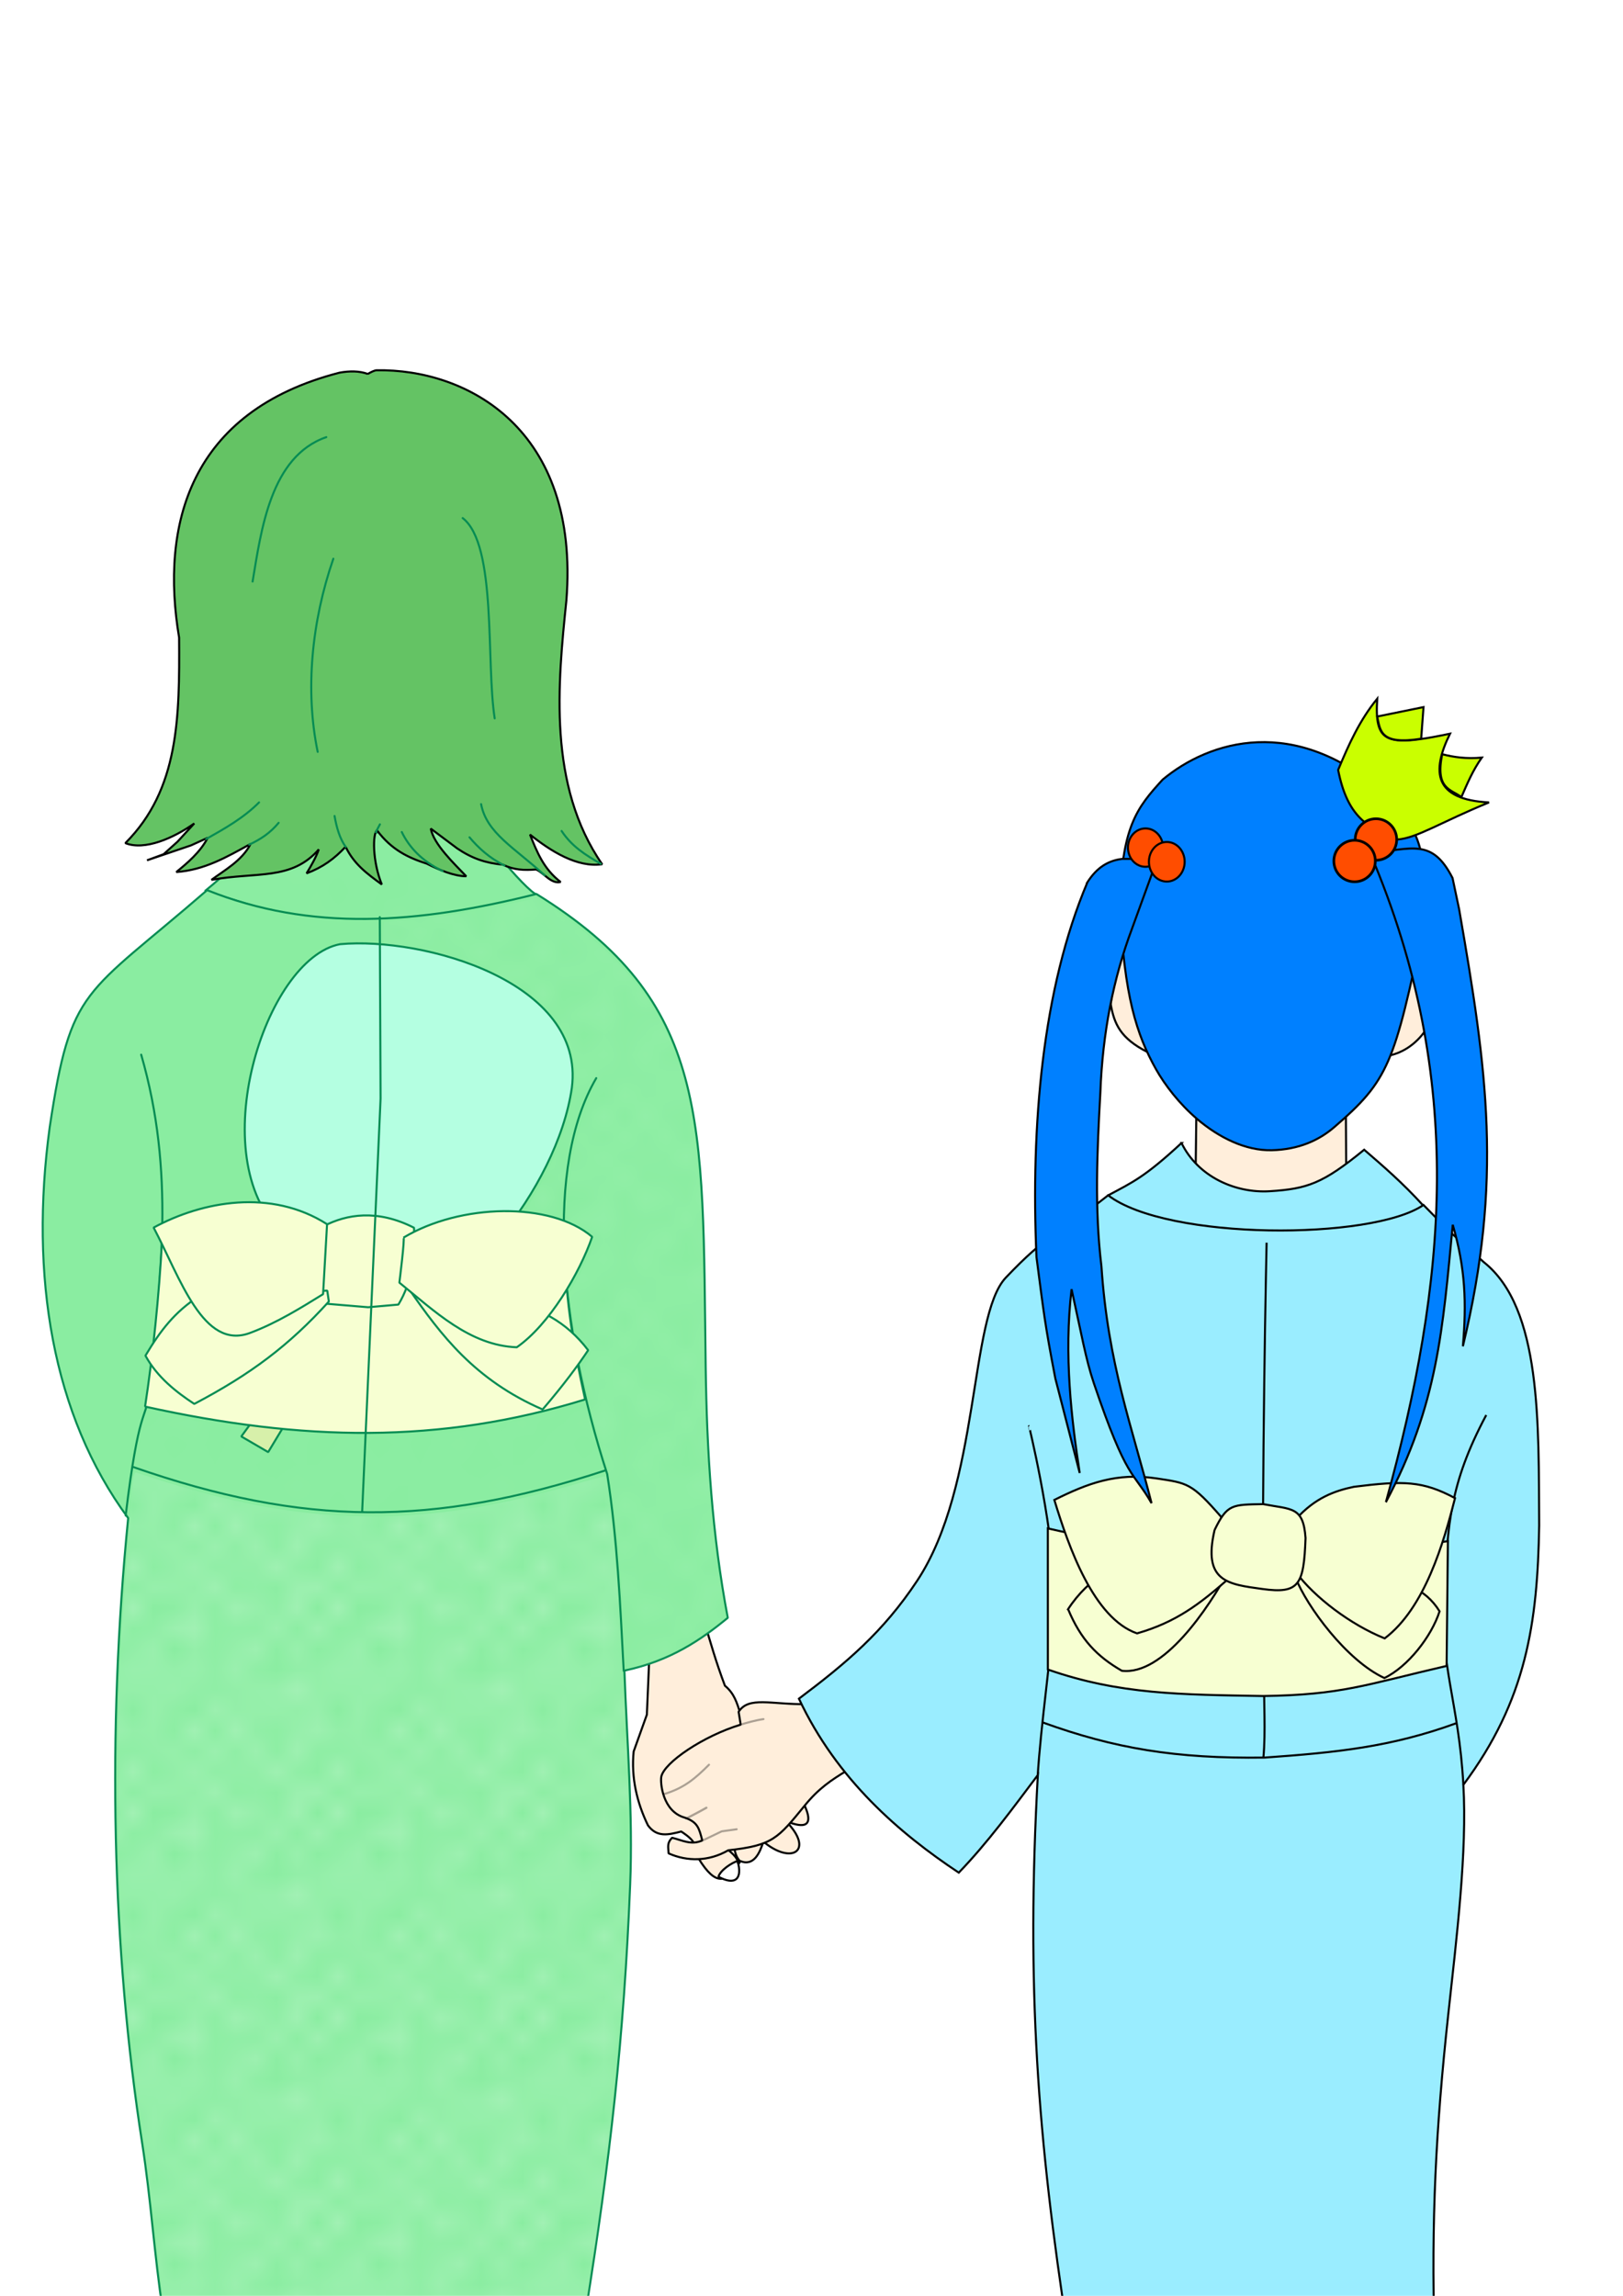 <svg xmlns="http://www.w3.org/2000/svg" xmlns:inkscape="http://www.inkscape.org/namespaces/inkscape" xmlns:sodipodi="http://sodipodi.sourceforge.net/DTD/sodipodi-0.dtd" inkscape:version="1.2.2 (b0a8486541, 2022-12-01)" sodipodi:docname="derich_and_rosemary.svg" xml:space="preserve" width="210mm" height="297mm" viewBox="0 0 210 297"><defs><pattern inkscape:collect="always" inkscape:isstock="true" inkscape:stockid="Polka dots, large white" id="a" width="10" height="10" patternTransform="scale(10)" patternUnits="userSpaceOnUse"><circle cx="2.567" cy=".81" r=".45" style="fill:#fff;stroke:none"/><circle cx="3.048" cy="2.33" r=".45" style="fill:#fff;stroke:none"/><circle cx="4.418" cy="2.415" r=".45" style="fill:#fff;stroke:none"/><circle cx="1.844" cy="3.029" r=".45" style="fill:#fff;stroke:none"/><circle cx="6.08" cy="1.363" r=".45" style="fill:#fff;stroke:none"/><circle cx="5.819" cy="4.413" r=".45" style="fill:#fff;stroke:none"/><circle cx="4.305" cy="4.048" r=".45" style="fill:#fff;stroke:none"/><circle cx="5.541" cy="3.045" r=".45" style="fill:#fff;stroke:none"/><circle cx="4.785" cy="5.527" r=".45" style="fill:#fff;stroke:none"/><circle cx="2.667" cy="5.184" r=".45" style="fill:#fff;stroke:none"/><circle cx="7.965" cy="1.448" r=".45" style="fill:#fff;stroke:none"/><circle cx="7.047" cy="5.049" r=".45" style="fill:#fff;stroke:none"/><circle cx="4.34" cy=".895" r=".45" style="fill:#fff;stroke:none"/><circle cx="7.125" cy=".34" r=".45" style="fill:#fff;stroke:none"/><circle cx="7.125" cy="10.34" r=".45" style="fill:#fff;stroke:none"/><circle cx="9.55" cy="1.049" r=".45" style="fill:#fff;stroke:none"/><circle cx="7.006" cy="2.689" r=".45" style="fill:#fff;stroke:none"/><circle cx="8.909" cy="2.689" r=".45" style="fill:#fff;stroke:none"/><circle cx="9.315" cy="4.407" r=".45" style="fill:#fff;stroke:none"/><circle cx="7.82" cy="3.87" r=".45" style="fill:#fff;stroke:none"/><circle cx="8.27" cy="5.948" r=".45" style="fill:#fff;stroke:none"/><circle cx="7.973" cy="7.428" r=".45" style="fill:#fff;stroke:none"/><circle cx="9.342" cy="8.072" r=".45" style="fill:#fff;stroke:none"/><circle cx="8.206" cy="9.315" r=".45" style="fill:#fff;stroke:none"/><circle cx="9.682" cy="9.475" r=".45" style="fill:#fff;stroke:none"/><circle cx="-.318" cy="9.475" r=".45" style="fill:#fff;stroke:none"/><circle cx="9.688" cy="6.186" r=".45" style="fill:#fff;stroke:none"/><circle cx="-.312" cy="6.186" r=".45" style="fill:#fff;stroke:none"/><circle cx="3.379" cy="6.296" r=".45" style="fill:#fff;stroke:none"/><circle cx="2.871" cy="8.204" r=".45" style="fill:#fff;stroke:none"/><circle cx="4.59" cy="8.719" r=".45" style="fill:#fff;stroke:none"/><circle cx="3.181" cy="9.671" r=".45" style="fill:#fff;stroke:none"/><circle cx="3.181" cy="-.329" r=".45" style="fill:#fff;stroke:none"/><circle cx="5.734" cy="7.315" r=".45" style="fill:#fff;stroke:none"/><circle cx="6.707" cy="6.513" r=".45" style="fill:#fff;stroke:none"/><circle cx="5.73" cy="9.67" r=".45" style="fill:#fff;stroke:none"/><circle cx="5.73" cy="-.33" r=".45" style="fill:#fff;stroke:none"/><circle cx="6.535" cy="8.373" r=".45" style="fill:#fff;stroke:none"/><circle cx="4.37" cy="7.154" r=".45" style="fill:#fff;stroke:none"/><circle cx=".622" cy="7.25" r=".45" style="fill:#fff;stroke:none"/><circle cx=".831" cy="5.679" r=".45" style="fill:#fff;stroke:none"/><circle cx="1.257" cy="8.519" r=".45" style="fill:#fff;stroke:none"/><circle cx="1.989" cy="6.877" r=".45" style="fill:#fff;stroke:none"/><circle cx=".374" cy="3.181" r=".45" style="fill:#fff;stroke:none"/><circle cx="10.374" cy="3.181" r=".45" style="fill:#fff;stroke:none"/><circle cx="1.166" cy="1.664" r=".45" style="fill:#fff;stroke:none"/><circle cx="1.151" cy=".093" r=".45" style="fill:#fff;stroke:none"/><circle cx="1.151" cy="10.093" r=".45" style="fill:#fff;stroke:none"/><circle cx="1.302" cy="4.451" r=".45" style="fill:#fff;stroke:none"/><circle cx="3.047" cy="3.763" r=".45" style="fill:#fff;stroke:none"/></pattern></defs><sodipodi:namedview inkscape:current-layer="svg70949" inkscape:cx="405.172" inkscape:cy="384.313" inkscape:deskcolor="#d1d1d1" inkscape:document-units="mm" inkscape:pagecheckerboard="0" inkscape:pageopacity="0" inkscape:showpageshadow="0" inkscape:window-height="1080" inkscape:window-maximized="1" inkscape:window-width="1920" inkscape:window-x="1920" inkscape:window-y="0" inkscape:zoom="1.414" bordercolor="#999999" borderopacity="1" pagecolor="#ffffff" showgrid="false"/><g inkscape:label="Rosemary" style="opacity:1"><g inkscape:label="Hand" style="opacity:1;display:inline"><path inkscape:label="Base" sodipodi:nodetypes="ccccccccccccc" d="m84.052 213.49-.354 8.324-1.708 4.765c-.341 3.376.415 6.603 1.843 9.55 1.148 1.591 2.63 1.243 4.308.805 2 1.314 1.81 1.776 2.294 3.57 2.173 3.487 3.569 3.213 5.353.253 1.773.743 2.56-1.15 2.982-2.517 3.702 3.093 6.679 1.13 2.892-2.667 8.742 3.605-4.794-12.27-5.867-13.863-.446-1.494-.827-2.667-1.998-3.637-1.191-3.16-1.846-5.55-2.822-8.78z" style="opacity:1;fill:#ffeedb;fill-opacity:1;stroke:#000;stroke-width:.265;stroke-linecap:round;stroke-linejoin:bevel;stroke-miterlimit:555;stroke-dasharray:none;stroke-opacity:1"/><path inkscape:label="Pointing finger's nail" sodipodi:nodetypes="ccc" d="M92.961 242.783c2.165 1.18 3.146.294 2.474-2.028-.65.168-2.218 1.147-2.474 2.028z" style="opacity:1;fill:#fff;fill-opacity:1;stroke:#000;stroke-width:.265;stroke-linecap:round;stroke-linejoin:bevel;stroke-miterlimit:555;stroke-dasharray:none;stroke-opacity:1"/><path inkscape:label="Between fingers" sodipodi:nodetypes="ccccc" d="M95.785 240.813c-.606-.601-.693-1.328-.832-2.043l-1.053.255c.645.618 1.544 1.161 1.626 2.114z" style="opacity:1;fill:#fff;fill-opacity:.298;stroke:#000;stroke-width:.265;stroke-linecap:round;stroke-linejoin:bevel;stroke-miterlimit:555;stroke-dasharray:none;stroke-opacity:1"/></g><g inkscape:label="Yukata"><path inkscape:label="Collar" sodipodi:nodetypes="ccccc" d="M32.678 109.428c-1.317 1.444-3.014 3.285-6.158 5.844 16.74 5.177 27.227 8.523 43.014.502-1.562-.483-8.862-9.562-8.057-9.463z" style="opacity:1;fill:#8aeda1;fill-opacity:1;stroke:#078c53;stroke-width:.265;stroke-linecap:round;stroke-linejoin:bevel;stroke-miterlimit:555"/><path inkscape:label="Base" sodipodi:nodetypes="cccsccsccscc" d="M26.794 115.157C10.81 129.006 9.19 127.499 6.43 145.834c-2.613 19.192.338 37.26 10.154 50.555-2.755 27.589-2.105 55.8 1.818 80.925 1.116 7.147 1.559 14.38 2.649 21.53l54.726.268c3.158-19.688 4.944-35.392 5.758-55.268.38-9.26-.419-18.464-.742-27.725 5.99-1.27 9.907-3.993 13.375-6.826-2.034-10.721-2.717-21.548-2.86-32.422-.425-32.132.655-47.288-21.905-61.22-15.465 3.892-29.148 4.876-42.608-.494z" style="opacity:1;fill:#8aeda1;fill-opacity:1;stroke:#078c53;stroke-width:.265;stroke-linecap:round;stroke-linejoin:bevel;stroke-miterlimit:555"/><path inkscape:label="Behind the left armpit" sodipodi:nodetypes="ccc" d="M18.268 136.438c4.393 15.223 2.57 28.7.958 43.945-.369 3.49-1.257 1.446-2.965 15.676" style="opacity:1;fill:none;fill-opacity:1;stroke:#078c53;stroke-width:.265;stroke-linecap:round;stroke-linejoin:bevel;stroke-miterlimit:555"/><path inkscape:label="Behind the right armpit" sodipodi:nodetypes="ccc" d="M77.147 139.472c-6.65 11.367-4.819 31.953 1.419 51.228 1.326 8.433 1.68 16.935 2.134 25.445" style="opacity:1;fill:none;fill-opacity:1;stroke:#078c53;stroke-width:.265;stroke-linecap:round;stroke-linejoin:bevel;stroke-miterlimit:555"/><g inkscape:label="Uchiwa" style="opacity:1"><path inkscape:label="The fan part" sodipodi:nodetypes="ccccc" d="M43.997 122.144c-9.743 1.864-17.845 27.617-7.534 37.313l28.153.703c4.648-5.628 8.43-12.856 9.376-19.446 1.753-13.69-19.162-19.547-29.995-18.57z" style="opacity:1;fill:#b4ffe1;fill-opacity:1;stroke:#078c53;stroke-width:.265;stroke-linecap:round;stroke-linejoin:bevel;stroke-miterlimit:555"/><path inkscape:label="Handle" d="m32.845 183.607-1.623 2.221 3.478 2.026 2.496-4.137z" style="opacity:1;fill:#d7f0aa;fill-opacity:1;stroke:#078c53;stroke-width:.265;stroke-linecap:round;stroke-linejoin:bevel;stroke-miterlimit:555"/></g><path inkscape:label="Obi" sodipodi:nodetypes="ccccc" d="M18.768 181.964c20.316 4.492 38.132 4.893 56.94-.924-1.54-6.984-2.439-12.338-2.662-19.407l-52.077-1.24c-.37 7.163-1.208 15.118-2.2 21.57z" style="opacity:1;fill:#f7ffd2;fill-opacity:1;stroke:#078c53;stroke-width:.265;stroke-linecap:round;stroke-linejoin:bevel;stroke-miterlimit:555"/><g inkscape:label="Bowknot" style="opacity:1"><path inkscape:label="Center" sodipodi:nodetypes="cccccc" d="M41.947 158.585c-.526 3.265-1.163 6.984.285 10.074l5.401.453 3.914-.345c1.838-3.014 2.165-6.483 2.023-9.94-4.805-2.445-8.754-1.711-11.623-.242z" style="opacity:1;fill:#f7ffd2;fill-opacity:1;stroke:#078c53;stroke-width:.265;stroke-linecap:round;stroke-linejoin:bevel;stroke-miterlimit:555"/><path inkscape:label="Left lower" sodipodi:nodetypes="ccccccc" d="M25.758 167.675c-3.138 2.037-4.964 4.393-6.94 7.7 1.538 2.814 4.027 4.737 6.318 6.243 7.334-3.858 12.267-7.57 17.414-13.244l-.207-1.413s-16.545 1.037-16.585.714z" style="opacity:1;fill:#f7ffd2;fill-opacity:1;stroke:#078c53;stroke-width:.265;stroke-linecap:round;stroke-linejoin:bevel;stroke-miterlimit:555"/><path inkscape:label="Left upper" sodipodi:nodetypes="ccscc" d="M42.318 158.37c-7.22-4.612-16.105-2.998-22.44.438 3.47 6.564 6.406 15.89 12.458 13.635 3.528-1.314 6.72-3.332 9.466-5.022z" style="opacity:1;fill:#f7ffd2;fill-opacity:1;stroke:#078c53;stroke-width:.265;stroke-linecap:round;stroke-linejoin:bevel;stroke-miterlimit:555"/><path inkscape:label="Right lower" sodipodi:nodetypes="cccc" d="M52.94 166.788c4.105 5.904 8.48 11.734 17.27 15.548 2.652-3.095 4.546-5.64 5.892-7.664-5.829-7.634-13.934-6.544-23.163-7.884z" style="opacity:1;fill:#f7ffd2;fill-opacity:1;stroke:#078c53;stroke-width:.265;stroke-linecap:round;stroke-linejoin:bevel;stroke-miterlimit:555"/><path inkscape:label="Right upper" sodipodi:nodetypes="ccccc" d="M52.207 160.108c7.332-4.406 19.014-4.699 24.413-.104-1.63 4.718-5.564 11.382-9.754 14.287-6.109-.228-10.685-4.724-15.193-8.362 0 0 .732-5.751.534-5.821z" style="opacity:1;fill:#f7ffd2;fill-opacity:1;stroke:#078c53;stroke-width:.265;stroke-linecap:round;stroke-linejoin:bevel;stroke-miterlimit:555"/></g><path inkscape:label="Center line" d="m49.14 118.645.103 23.48-2.382 53.399" style="opacity:1;fill:none;fill-opacity:1;stroke:#078c53;stroke-width:.265;stroke-linecap:round;stroke-linejoin:bevel;stroke-miterlimit:555;stroke-dasharray:none"/><path inkscape:label="Ohashori" sodipodi:nodetypes="cc" d="M78.338 190.218c-22.38 7.344-39.07 7.244-61.074-.427" style="opacity:1;fill:none;fill-opacity:1;stroke:#078c53;stroke-width:.263;stroke-linecap:round;stroke-linejoin:bevel;stroke-miterlimit:555;stroke-dasharray:none"/><g inkscape:label="Patterns" style="opacity:1"><path d="m128.888 1128.75-48.612-.269-.641-5.24c-.353-2.883-2-17.166-3.659-31.741-1.66-14.575-4.555-37.3-6.434-50.5-8.76-61.516-11.838-105.784-11.858-170.5-.012-43.053.912-67.657 3.927-104.5.855-10.45 1.57-20.575 1.587-22.5.017-1.925.493-8.362 1.056-14.303.804-8.469 1.322-10.69 2.399-10.277.755.29 7.105 2.319 14.11 4.509 70.579 22.062 126.483 22.457 199.094 1.405 8.447-2.449 15.51-4.3 15.696-4.114 1.432 1.431 4.96 36.132 6.993 68.78 4.223 67.814 5.537 107.992 4.413 134.847-2.624 62.631-8.231 119.047-18.578 186.903l-2.782 18.25-54.05-.24c-29.727-.132-75.924-.362-102.66-.51z" style="opacity:.358;fill:url(#a);fill-opacity:1;stroke:none;stroke-width:3.78;stroke-linecap:round" transform="scale(.265)"/><path d="M305.995 814.75c-.003-.412-.668-11.55-1.48-24.75-2.657-43.242-5.22-65.257-9.006-77.353-3.137-10.025-8.068-28.775-9.982-37.953-1.52-7.288-1.517-7.315.951-10.947 2.731-4.02 2.906-3.464-3.249-10.354-1.842-2.062-2.59-4.673-3.581-12.5L278.396 631l4.713-9.09c2.593-4.998 5.294-11.022 6.002-13.385 1.257-4.198 1.22-4.349-1.587-6.587-1.58-1.26-4.659-3.097-6.84-4.08l-3.967-1.79.596-11.034c1.03-19.084 5.833-38.957 12.709-52.577 2.138-4.236 2.612-5.957 1.64-5.957-1.532 0-6.454 10.213-9.572 19.863-3.872 11.985-7.09 31.713-7.09 43.468 0 5.205-.202 5.802-1.75 5.177-.963-.389-5.194-1.4-9.404-2.246l-7.654-1.54 3.89-6.357c10.198-16.66 17.997-36.527 20.156-51.345 4.072-27.936-14.5-50.463-52.738-63.969-10.38-3.666-22.385-6.589-31-7.547-9.813-1.092-9.64-.965-9.3-6.837l.3-5.167 10-.71c14.1-1.002 29.39-3.34 48.31-7.389l16.31-3.49 3.69 2.22c9.582 5.767 26.63 19.584 35.268 28.582 19.198 20.002 30.042 41.309 35.774 70.287 4.778 24.156 5.903 41.6 7.127 110.5 1.173 66.006 2.237 82.912 7.565 120.166 1.35 9.442 2.718 17.853 3.04 18.692.41 1.068-1.776 3.276-7.286 7.361-9.694 7.188-21.377 13.348-31.717 16.723-8.424 2.75-9.578 2.968-9.586 1.808z" style="opacity:.358;fill:url(#a);fill-opacity:1;stroke:none;stroke-width:3.78;stroke-linecap:round" transform="scale(.265)"/><path d="M178.54 726.405c.296-6.823.782-15.217 1.079-18.655l.54-6.25h6.22c21.597 0 55.77-4.745 81.621-11.333 9.625-2.453 17.612-4.357 17.75-4.23.137.126 2.048 6.789 4.246 14.805 2.198 8.017 4.235 15.195 4.525 15.953.62 1.616-8.682 4.83-29.521 10.199-26.292 6.775-48.004 10.145-72.537 11.26L178 738.81zM157.5 737.388c-23.738-2.22-50.942-7.944-76.066-16.004l-15.632-5.014.66-3.685c1.33-7.43 4.622-20.724 5.466-22.08.73-1.17 3.001-.973 14.22 1.238 12.106 2.386 31.193 5.643 33.125 5.653.425.002.027 1.143-.885 2.535-.913 1.392-1.485 2.696-1.273 2.898 2.052 1.951 13.315 7.62 14.35 7.223.739-.284 2.624-2.823 4.189-5.643 2.529-4.556 3.144-5.07 5.52-4.608 1.47.285 10.355.83 19.744 1.211l17.072.693-.53 10.098c-.291 5.553-.78 13.81-1.085 18.347l-.555 8.25-4.66-.135c-2.563-.074-8.71-.514-13.66-.977ZM161.5 447.875c-9.628-.768-26.313-3.424-34.122-5.432-11.236-2.888-23.378-6.976-23.378-7.87 0-.42.82-1.506 1.823-2.413 1.321-1.195 5.822-2.052 16.327-3.108 14.916-1.5 22.3-3.336 27.1-6.738 3-2.128 3.527-1.425 1.218 1.627-4.79 6.333 4.444 3.652 13.51-3.922l4.337-3.624 4.455 5.093c5.091 5.819 13.077 12.225 14.299 11.47.453-.28.137-2.41-.702-4.734-.84-2.323-1.787-7.812-2.105-12.198l-.579-7.975 4.909 4.364c4.623 4.111 8.38 6.143 22.982 12.425 6.874 2.959 16.1 5.32 17.054 4.365.35-.35-1.702-3.194-4.56-6.32-6.61-7.233-10.482-12.305-9.864-12.922.265-.266 2.468 1.033 4.895 2.887 6.523 4.98 14.302 8.63 21.695 10.176 6.023 1.26 7.021 1.861 12.303 7.412 3.161 3.322 5.445 6.224 5.075 6.45-1.084.661-28.038 6.342-35.672 7.518-18.862 2.907-47.58 4.54-61 3.469z" style="opacity:.358;fill:url(#a);fill-opacity:1;stroke:none;stroke-width:3.78;stroke-linecap:round" transform="scale(.265)"/><path d="M55.335 729.266c-30.83-49.434-40.672-116.83-27.874-190.881 5.696-32.962 10.97-45.33 25.532-59.89 3.579-3.578 15.282-13.882 26.007-22.897 10.725-9.015 20.18-16.973 21.012-17.684 1.256-1.074 3.287-.704 12 2.188 18.72 6.214 44.948 10.358 65.738 10.388l7.25.01v9.784l-11.25.361c-10.233.329-11.69.62-16.125 3.223-7.428 4.362-12.137 9.093-18.466 18.556-9.555 14.285-16.447 33.259-19.242 52.971-2.211 15.602-.132 38.44 4.476 49.151.56 1.303-1.033 1.736-10.114 2.747-10.831 1.207-19.29 3.245-29.029 6.994l-5.25 2.02v-12.16c0-12.73-1.833-31.238-4.52-45.647-2.231-11.962-5.536-24-6.59-24-1.167 0-1.308-.894 2.069 13.173 4.378 18.245 6.093 31.257 6.748 51.212.582 17.709.565 17.9-1.665 19.583l-2.252 1.7 2.196 4.305c2.15 4.213 2.171 4.642 1.025 19.916-1.852 24.655-2.764 31.026-4.978 34.78-1.807 3.061-1.878 3.734-.65 6.135 1.188 2.322 1.135 4.36-.383 14.696-.969 6.6-2.476 14.397-3.35 17.327-.873 2.93-2.743 12.83-4.154 22s-2.665 17.018-2.786 17.439c-.121.42-2.54-2.954-5.375-7.5z" style="opacity:.358;fill:url(#a);fill-opacity:1;stroke:none;stroke-width:3.78;stroke-linecap:round" transform="scale(.265)"/></g></g><g inkscape:label="Head"><path inkscape:label="Outline" sodipodi:nodetypes="cccccccccccccccccccccccccccccc" d="M47.587 48.373c-1.098-.395-2.337-.4-3.663-.16C24.497 53.22 20.732 67.91 23.175 82.489c.065 10.297-.001 19.618-6.955 26.582 2.515 1.005 6.27-.67 8.918-2.546l-2.174 2.365-1.795 1.613-2.149.794 5.695-1.933 2.158-.983c-.935 1.842-2.683 3.312-4.065 4.435 3.68-.284 6.466-1.91 9.613-3.642-1.071 2.149-3.425 3.432-5.065 4.652 5.83-1.075 10.348.127 13.893-3.944-.355 1.018-.952 2.057-1.58 3.098 2.086-.78 3.574-1.87 5.049-3.443 1.091 2.26 2.73 3.453 4.685 4.884-1.238-3.02-1.19-6.63-.62-6.998 1.888 2.53 4.081 3.553 6.457 4.313 1.567.8 3.533 1.616 5.086 1.623-1.593-1.662-4.217-4.152-4.589-6.166l3.426 2.566c1.923 1.3 3.671 1.889 5.9 2.1 1.483.709 2.73.737 4.303.622 1.073.488 1.942 1.911 3.17 1.617-2.163-1.653-3.05-3.848-3.959-6.134 2.721 2.169 6.11 4.3 9.336 3.837-7.047-10.185-5.741-23.37-4.63-34.111 1.77-22.226-12.851-30.012-24.602-29.791-.267.038-.649.217-1.094.474z" style="opacity:1;fill:#64c364;fill-opacity:1;stroke:#000;stroke-width:.265;stroke-linecap:round;stroke-linejoin:bevel;stroke-miterlimit:555;stroke-dasharray:none;stroke-opacity:1"/><g inkscape:label="Hair bundles"><path inkscape:label="Bottom 1" sodipodi:nodetypes="cc" d="M33.52 103.803c-2.013 2.022-4.397 3.354-6.85 4.74" style="opacity:1;fill:none;fill-opacity:1;stroke:#078c53;stroke-width:.265;stroke-linecap:round;stroke-linejoin:bevel;stroke-miterlimit:555;stroke-dasharray:none;stroke-opacity:1"/><path inkscape:label="Bottom 2" sodipodi:nodetypes="cc" d="M36.052 106.444c-1.094 1.321-2.306 2.115-3.81 2.828" style="opacity:1;fill:none;fill-opacity:1;stroke:#078c53;stroke-width:.265;stroke-linecap:round;stroke-linejoin:bevel;stroke-miterlimit:555;stroke-dasharray:none;stroke-opacity:1"/><path inkscape:label="Bottom 3" sodipodi:nodetypes="cc" d="M43.288 105.56c.267 1.505.663 2.907 1.443 4.003" style="opacity:1;fill:none;fill-opacity:1;stroke:#078c53;stroke-width:.265;stroke-linecap:round;stroke-linejoin:bevel;stroke-miterlimit:555;stroke-dasharray:none;stroke-opacity:1"/><path inkscape:label="Bottom 4" d="m49.158 106.642-.539 1.02" style="opacity:1;fill:none;fill-opacity:1;stroke:#078c53;stroke-width:.265;stroke-linecap:round;stroke-linejoin:bevel;stroke-miterlimit:555;stroke-dasharray:none;stroke-opacity:1"/><path inkscape:label="Bottom 5" sodipodi:nodetypes="cc" d="M51.986 107.636c.937 1.938 2.587 3.769 5.286 5.046" style="opacity:1;fill:none;fill-opacity:1;stroke:#078c53;stroke-width:.265;stroke-linecap:round;stroke-linejoin:bevel;stroke-miterlimit:555;stroke-dasharray:none;stroke-opacity:1"/><path inkscape:label="Bottom 6" sodipodi:nodetypes="cc" d="M60.747 108.32c1.165 1.384 2.586 2.688 4.527 3.646" style="opacity:1;fill:none;fill-opacity:1;stroke:#078c53;stroke-width:.265;stroke-linecap:round;stroke-linejoin:bevel;stroke-miterlimit:555;stroke-dasharray:none;stroke-opacity:1"/><path inkscape:label="Bottom 7" sodipodi:nodetypes="cc" d="M62.248 104.025c.719 3.764 4.294 5.609 8.223 9.21" style="opacity:1;fill:none;fill-opacity:1;stroke:#078c53;stroke-width:.265;stroke-linecap:round;stroke-linejoin:bevel;stroke-miterlimit:555;stroke-dasharray:none;stroke-opacity:1"/><path inkscape:label="Bottom 8" sodipodi:nodetypes="cc" d="M72.666 107.5c1.317 1.991 3.029 3.073 5.073 4.248" style="opacity:1;fill:none;fill-opacity:1;stroke:#078c53;stroke-width:.265;stroke-linecap:round;stroke-linejoin:bevel;stroke-miterlimit:555;stroke-dasharray:none;stroke-opacity:1"/><path inkscape:label="Upper 1" sodipodi:nodetypes="cc" d="M42.223 56.55c-7.218 2.483-8.428 12.027-9.54 18.683" style="opacity:1;fill:none;stroke:#078c53;stroke-width:.265;stroke-linecap:round;stroke-linejoin:bevel;stroke-miterlimit:555"/><path inkscape:label="Upper 2" sodipodi:nodetypes="cc" d="M43.13 72.28c-2.815 8.145-3.67 17.047-2.024 24.987" style="opacity:1;fill:none;stroke:#078c53;stroke-width:.265;stroke-linecap:round;stroke-linejoin:bevel;stroke-miterlimit:555"/><path inkscape:label="Upper 3" sodipodi:nodetypes="cc" d="M59.869 67.024c4.456 3.451 2.993 18.63 4.14 25.911" style="opacity:1;fill:none;stroke:#078c53;stroke-width:.265;stroke-linecap:round;stroke-linejoin:bevel;stroke-miterlimit:555"/></g></g></g><g inkscape:label="Derich"><path inkscape:label="Neck" sodipodi:nodetypes="cccccc" d="m154.814 142.553-.12 9.722c2.05 2 4.959 2.404 9.742 2.402 3.303-.15 6.83.359 9.754-2.563l-.058-9.946z" style="opacity:1;fill:#ffeedb;fill-opacity:1;stroke:#000;stroke-width:.265;stroke-dasharray:none;stroke-opacity:1"/><g inkscape:label="Left hand" style="opacity:1"><path inkscape:label="Base" sodipodi:nodetypes="cccscccccscc" d="M104.41 220.463c-4.671.054-7.539-1.052-8.84.988l.267 1.66c-4.834 1.464-9.907 4.902-10.273 6.739-.143.717.133 4.479 3.029 5.287 1.71.59 1.858 1.39 2.271 2.945-1.39.677-2.614-.033-3.9-.336-.667.666-.51 1.141-.451 2.019 2.378 1.057 5.169 1.075 7.715-.4 5.776-.635 6.416-1.53 9.93-5.83 1.757-2.152 3.366-3.241 5.455-4.499z" style="opacity:1;fill:#ffeedb;fill-opacity:1;stroke:#000;stroke-width:.265;stroke-linecap:round;stroke-linejoin:bevel;stroke-miterlimit:555;stroke-dasharray:none;stroke-opacity:1"/><path inkscape:label="The line between the third finger and the little finger" d="m90.733 238.185 2.643-1.27 1.944-.274" style="opacity:.33;fill:#ffeedb;fill-opacity:1;stroke:#000;stroke-width:.265;stroke-linecap:round;stroke-linejoin:bevel;stroke-miterlimit:555;stroke-dasharray:none;stroke-opacity:1"/><path inkscape:label="The line between the middle finger and the third finger" sodipodi:nodetypes="cc" d="M88.777 235.256a58.242 58.242 0 0 0 2.622-1.393" style="opacity:.33;fill:#ffeedb;fill-opacity:1;stroke:#000;stroke-width:.286;stroke-linecap:round;stroke-linejoin:bevel;stroke-miterlimit:555;stroke-dasharray:none;stroke-opacity:1"/><path inkscape:label="The line between the pointing finger and the middle finger" sodipodi:nodetypes="cc" d="M85.883 232.11c2.588-.783 4.01-1.969 5.854-3.814" style="opacity:.33;fill:#ffeedb;fill-opacity:1;stroke:#000;stroke-width:.265;stroke-linecap:round;stroke-linejoin:bevel;stroke-miterlimit:555;stroke-dasharray:none;stroke-opacity:1"/><path inkscape:label="The line between the thumb and the pointing finger" sodipodi:nodetypes="cc" d="M95.61 223.175c.998-.313 2.21-.647 3.178-.78" style="opacity:.33;fill:#ffeedb;fill-opacity:1;stroke:#000;stroke-width:.265;stroke-linecap:round;stroke-linejoin:bevel;stroke-miterlimit:555;stroke-dasharray:none;stroke-opacity:1"/></g><g inkscape:label="Yukata"><path inkscape:label="Collar" sodipodi:nodetypes="cccccccsc" d="M152.877 147.868c-4.722 4.373-6.315 5.073-9.467 6.754l.552 2.332 21.213 4.036 18.184-2.324.757-2.75c-2.653-2.908-5.085-5.003-7.606-7.18-5.352 4.378-7.36 5.058-12.194 5.367-4.412.282-9.294-1.833-11.439-6.235z" style="opacity:1;fill:#9aedff;fill-opacity:1;stroke:#000;stroke-width:.265;stroke-dasharray:none;stroke-opacity:1"/><path inkscape:label="Base" sodipodi:nodetypes="ccscccccsccccc" d="M143.38 154.632c-7.309 5.758-7.637 4.77-13.258 10.67-4.754 5.088-3.266 26.865-11.468 39.22-4.387 6.608-9.12 10.596-15.282 15.23 4.919 10.487 13.06 17.446 20.684 22.506 3.774-3.918 6.965-8.294 10.23-12.629-1.525 27.458-.027 47.03 3.92 72.489l47.4.009c-.418-14.872.156-26.544 1.787-41.552 1.085-9.982 2.455-21.059 1.95-29.68 8.153-10.946 9.6-20.9 9.811-33.564-.085-13.118.34-28.105-7.162-34.048-5.123-4.667-2.965-2.444-7.806-7.4-6.674 4.585-33.154 4.598-40.805-1.251z" style="opacity:1;fill:#9aedff;fill-opacity:1;stroke:#000;stroke-width:.265;stroke-dasharray:none;stroke-opacity:1"/><path inkscape:label="Behind the left armpit" sodipodi:nodetypes="ccc" d="M133.152 184.489c-.038-.025 2.806 11.193 3.408 21.576-.535 8.387-1.858 16.537-2.312 23.952" style="opacity:1;fill:none;fill-opacity:1;stroke:#000;stroke-width:.265;stroke-dasharray:none;stroke-opacity:1"/><path inkscape:label="Behind the right armpit" sodipodi:nodetypes="csc" d="M192.304 183.06c-4.818 9.037-4.89 14.135-5.462 22.591-.662 9.761 1.91 14.436 2.502 25.239" style="opacity:1;fill:none;fill-opacity:1;stroke:#000;stroke-width:.265;stroke-dasharray:none;stroke-opacity:1"/><path inkscape:label="Center line" sodipodi:nodetypes="ccc" d="M163.886 160.758c-.212 10.003-.75 40.859-.292 57.173-.1 1.84.188 6.107-.12 9.433" style="opacity:1;fill:none;fill-opacity:1;stroke:#000;stroke-width:.265;stroke-dasharray:none;stroke-opacity:1"/><path inkscape:label="Ohashori line" sodipodi:nodetypes="ccc" d="M188.435 222.924c-8.46 3.084-15.508 3.786-24.773 4.446-11.55.16-19.472-1.19-28.746-4.545" style="opacity:1;fill:none;fill-opacity:1;stroke:#000;stroke-width:.265;stroke-dasharray:none;stroke-opacity:1"/><path inkscape:label="Obi" sodipodi:nodetypes="ccccccc" d="M135.579 197.723c9.128 2.117 18.382 3.133 27.68 3.29 8.31-.055 16.55-.612 24.084-1.635l-.166 16.138c-10.565 2.444-13.57 3.75-23.74 3.892-10.58-.185-18.549-.18-27.854-3.426z" style="opacity:1;fill:#f7ffd2;fill-opacity:1;stroke:#000;stroke-width:.265;stroke-dasharray:none;stroke-opacity:1"/><g inkscape:label="Bowknot"><path inkscape:label="Left bottom" sodipodi:nodetypes="cccc" d="M138.2 208.173c1.648 3.942 3.71 6.09 6.958 7.969 5.3.635 11.135-7.9 14.02-13.287-4.548-3.895-15.696-2.837-20.979 5.318z" style="opacity:1;fill:#f7ffd2;fill-opacity:1;stroke:#000;stroke-width:.265;stroke-dasharray:none;stroke-opacity:1"/><path inkscape:label="Left top" sodipodi:nodetypes="cscccc" d="M158.018 196.247c-3.841-4.417-4.38-4.384-8.369-4.99-5.17-.788-8.922.637-13.228 2.782 1.875 6.173 5.102 15.312 10.696 17.265 5.06-1.434 8.16-3.855 11.653-6.9z" style="opacity:1;fill:#f7ffd2;fill-opacity:1;stroke:#000;stroke-width:.265;stroke-dasharray:none;stroke-opacity:1"/><path inkscape:label="Right bottom" sodipodi:nodetypes="cccc" d="M186.265 208.451c-1.03 3.232-4.094 7.172-7.14 8.628-4.923-2.275-10.041-9.302-11.476-12.934 6.961.857 14.84-1.797 18.616 4.306z" style="opacity:1;fill:#f7ffd2;fill-opacity:1;stroke:#000;stroke-width:.265;stroke-dasharray:none;stroke-opacity:1"/><path inkscape:label="Right top" sodipodi:nodetypes="cccccc" d="M167.698 196.502c2.461-2.73 4.983-3.638 7.488-4.161 6.408-.805 8.876-.784 13.08 1.465-1.466 5.743-3.89 14.207-9.102 18.147-4.4-1.772-9.043-5.279-11.499-8.573z" style="opacity:1;fill:#f7ffd2;fill-opacity:1;stroke:#000;stroke-width:.265;stroke-dasharray:none;stroke-opacity:1"/><path inkscape:label="Center" sodipodi:nodetypes="csccc" d="M157.155 197.93c-1.557 6.69 1.725 7.016 6.184 7.631 4.782.66 5.362-.543 5.586-6.59-.29-4.113-1.773-3.676-5.491-4.39-4 .08-4.644-.029-6.279 3.35z" style="opacity:1;fill:#f7ffd2;fill-opacity:1;stroke:#000;stroke-width:.265;stroke-dasharray:none;stroke-opacity:1"/></g><g inkscape:label="Patterns"><path d="M715.66 861.25c-.35-4.537-2.03-16.575-3.736-26.75-3.06-18.262-3.097-18.923-2.955-51.442.137-31.525.386-35.138 3.58-52.058 1.09-5.777 6.395-20.413 10.868-29.985 5.38-11.514 3.79-12.336-1.82-.942-4.182 8.494-10.57 25.797-10.587 28.677-.012 2.17.526 2.234-6.993-.821-3.48-1.414-9.348-2.825-13.04-3.134l-6.711-.563 3.787-8.733c10.924-25.186 18.504-59.675 21.539-97.999.37-4.675.992-9.105 1.383-9.844 1.593-3.016 3.525 14.85 3.525 32.593 0 12.17.353 18.25 1.058 18.25.969 0 6.417-24.687 8.045-36.456l.686-4.957 5.497 5.905c9.312 10.005 15.15 24.846 18.692 47.509.816 5.225 2.003 23.154 2.636 39.843 2.533 66.695-3.114 103.937-20.776 137.012-3.797 7.11-13.191 22.145-13.837 22.145-.113 0-.492-3.712-.842-8.25zM590.78 733.343c-6.674-6.918-11.364-9.246-22.305-11.07l-7.964-1.33-4.763-16.971c-5.724-20.396-11.154-44.319-13.158-57.972-2.264-15.43-4.732-44.3-4.394-51.405.42-8.805 1.496-9.279 10.868-4.779 8.965 4.305 22.705 7.987 38.635 10.354 15.01 2.23 59.113 2.527 72.801.491 12.412-1.846 23.893-4.736 30.094-7.575l5.22-2.39 2.726 2.846c2.692 2.81 2.718 2.963 2.036 12.152-2.409 32.455-10.47 79.047-19.339 111.784l-1.755 6.477-10.278 1.207c-14.618 1.717-21.664 4.304-29.887 10.97-2.301 1.866-4.437 2.982-4.747 2.48-.49-.793-3.87-1.728-13.474-3.727l-2.405-.5.72-63.443c.426-37.579.351-63.442-.183-63.442-.912 0-2.228 61.448-2.228 104.03v22.701l-7.082.507c-5.073.363-7.897 1.11-9.96 2.634-1.582 1.17-3.008 2.076-3.168 2.013-.16-.063-2.864-2.782-6.01-6.042z" style="opacity:.358;fill:url(#a);fill-opacity:1;stroke:none;stroke-width:3.78;stroke-linecap:round" transform="scale(.265)"/><path d="M598 598.891c-8.584-.698-19.55-2.563-29.107-4.952-9.85-2.462-23.149-7.596-23.566-9.098-.128-.462 3.492-3.007 8.044-5.654 4.552-2.648 11.862-7.867 16.244-11.598l7.968-6.785 2.958 4.392c8.415 12.493 24.564 19.214 43.06 17.92 14.922-1.042 24.284-4.764 37.818-15.033l5.918-4.49 7.582 6.875c4.17 3.782 10.203 9.546 13.407 12.81l5.826 5.934-7.08 2.624c-15.615 5.788-24 6.868-55.572 7.156-15.95.146-31.025.1-33.5-.1zM522.646 1137.25c-1.592-8.975-6.87-48.866-9.098-68.75-6.198-55.336-8.338-107.004-6.625-159.98 1.068-33.049 2.476-57.525 3.607-62.71l.478-2.188 7.246 2.479c32.333 11.06 72.457 16.098 108.06 13.567 30.993-2.203 52.17-5.65 72.561-11.813 6.257-1.89 11.593-3.22 11.86-2.954.265.266 1.378 7.147 2.473 15.291 3.177 23.632 2.071 50.52-4.64 112.808-6.27 58.214-7.5 77.044-8.246 126.25l-.625 41.25H523.223z" style="opacity:.358;fill:url(#a);fill-opacity:1;stroke:none;stroke-width:3.78;stroke-linecap:round" transform="scale(.265)"/><path d="M619 844.137c0-7.5.113-13.646.25-13.658.138-.01 6.775-.449 14.75-.973 16.702-1.097 29.23-3.244 54.5-9.34 9.9-2.388 18.071-4.302 18.158-4.254.087.049.9 5.263 1.806 11.588.906 6.325 1.85 12.201 2.098 13.058.359 1.24-2.265 2.303-12.806 5.193-22.16 6.077-43.395 9.568-69.006 11.346l-9.75.677zM581.5 856.843c-24.863-2.959-41.728-6.366-59.344-11.989l-11.343-3.62.573-4.117c.315-2.264.866-7.57 1.225-11.792.646-7.618.67-7.669 3.078-6.753 5.804 2.207 23.828 6.242 35.811 8.018 7.65 1.134 23.699 2.326 39 2.896 14.3.532 26.113.979 26.25.991.138.013.25 6.098.25 13.523v13.5l-16.25-.15c-8.938-.082-17.6-.31-19.25-.507z" style="opacity:.358;fill:url(#a);fill-opacity:1;stroke:none;stroke-width:3.78;stroke-linecap:round" transform="scale(.265)"/><path d="M459.5 907.81c-28.21-20.575-50.461-44.753-62.916-68.362l-4.511-8.551 9.713-7.438c13.106-10.036 35.294-32.422 43.075-43.459 16.451-23.338 22.798-42.608 32.168-97.668 7.94-46.658 9.355-50.83 21.243-62.618l7.347-7.286 1.76 13.786c3.174 24.874 7.493 47.422 13.526 70.625 3.266 12.56 6.199 23.098 6.517 23.416 1.47 1.47 1.513-1.213.165-10.361-2.965-20.105-4.306-43.513-3.69-64.394l.252-8.5 3.904 17c4.54 19.773 12.328 42.66 19.475 57.242l5.028 10.258-3.528.015c-8.056.034-32.5 8.444-33.71 11.599-.284.74.426 4.132 1.576 7.539 1.15 3.407 1.872 6.414 1.603 6.683-.269.269-1.503.025-2.743-.542-1.973-.903-2.49-2.51-4.142-12.913-2.087-13.127-7.055-36.157-8.005-37.108-1.47-1.47-1.364.844.406 8.786 6.779 30.423 7.067 33.507 7.006 74.901-.031 21.153-.506 42.528-1.055 47.5-1.213 10.985-1.593 14.842-2.418 24.54-1.383 16.246-.84 14.925-12.248 29.752-9.022 11.726-26.117 32.383-26.634 32.186-.09-.035-4.214-3.017-9.164-6.627z" style="opacity:.358;fill:url(#a);fill-opacity:1;stroke:none;stroke-width:3.78;stroke-linecap:round" transform="scale(.265)"/></g></g><g inkscape:label="Head"><g inkscape:label="Ears"><path inkscape:label="Left" sodipodi:nodetypes="ccc" d="M143.705 129.848c.454 2.646 1.283 4.473 4.744 6.243-1.52-15.113-3.097-18.41-4.744-6.243z" style="fill:#ffeedb;fill-opacity:1;stroke:#000;stroke-width:.269;stroke-dasharray:none;stroke-opacity:1"/><path inkscape:label="Right" sodipodi:nodetypes="ccc" d="M184.367 133.41c-1.15 1.6-2.743 2.735-4.576 3.133 1.813-8.792 3.668-18.717 4.576-3.132z" style="fill:#ffeedb;fill-opacity:1;stroke:#000;stroke-width:.265;stroke-dasharray:none;stroke-opacity:1"/></g><path inkscape:label="Outline" sodipodi:nodetypes="ssssccccs" d="M172.64 145.813c-1.952 1.681-4.561 2.902-8.091 2.987-3.362.08-6.823-1.625-9.666-4.048-2.292-1.953-4.181-4.419-5.306-6.424-2.521-4.493-4.113-9.465-4.668-20.892.144-10.446 2.19-12.934 5.525-16.58 6.036-5.033 17.142-8.487 28.767 1.875 5.027 5.209 5.304 7.504 4.991 16.87-3.771 18.038-4.529 20.163-11.552 26.212z" style="display:inline;fill:#0080ff;fill-opacity:1;stroke:#000;stroke-width:.265;stroke-dasharray:none;stroke-opacity:1"/><g inkscape:label="Twintail" sodipodi:insensitive="true"><path inkscape:label="Left" sodipodi:nodetypes="cccccsccccccc" d="M140.704 114.128c-5.839 13.769-7.344 31.526-6.592 48.516.97 7.386 1.06 8.513 2.437 15.675l3.155 12.238c-1.063-6.956-2.064-15.233-1.054-23.774 1.25 5.636 1.838 9.07 2.877 12.139 4.322 12.766 5.092 11.37 7.471 15.54-2.501-9.847-5.639-17.997-6.482-30.639-.914-7.484-.553-14.988-.14-22.493.283-7.747 1.7-14.812 4.084-21.165l3.296-9.06-4.57.008c-1.881.231-3.302 1.173-4.482 3.015z" style="opacity:1;fill:#0080ff;fill-opacity:1;stroke:#000;stroke-width:.265;stroke-dasharray:none;stroke-opacity:1"/><path inkscape:label="Right" sodipodi:nodetypes="ccccccc" d="M179.324 194.321c6.703-12.583 7.353-22.378 8.646-35.879 1.65 5.668 1.793 10.14 1.312 15.722 5.182-21.475 3.157-35.578-.488-56.558l-.85-4.022c-2.635-5.158-5.17-3.788-10.654-3.21 12.491 29.304 9.856 55.568 2.034 83.947z" style="display:inline;opacity:1;fill:#0080ff;fill-opacity:1;stroke:#000;stroke-width:.265;stroke-dasharray:none;stroke-opacity:1"/></g><g inkscape:label="Crown"><path inkscape:label="Front side" sodipodi:nodetypes="cscccccc" d="M183.674 95.632c-1.882.256-3.17.232-4.027-.165-1.357-.63-1.627-2.197-1.45-5.076-2.254 2.756-3.683 5.9-5.055 9.214 1.202 6.11 3.867 7.506 7.632 9.003 2.577-.173 5.677-2.27 11.891-4.801-7.126-.366-7.48-3.946-5.047-8.892-1.539.322-2.843.568-3.944.717" style="fill:#caff00;fill-opacity:1;stroke:#000;stroke-width:.265;stroke-dasharray:none;stroke-opacity:1"/><path inkscape:label="Left back" sodipodi:nodetypes="cccc" d="m178.198 92.696 5.99-1.222-.302 4.089c-5.277.846-5.29-.998-5.688-2.867z" style="fill:#caff00;fill-opacity:1;stroke:#000;stroke-width:.265;stroke-dasharray:none;stroke-opacity:1"/><path inkscape:label="Right back" sodipodi:nodetypes="cccc" d="M186.604 97.571c1.527.388 3.13.619 5.123.44-1.202 1.713-1.908 3.437-2.638 5.102-1.349-1.023-3.41-1.015-2.485-5.542z" style="fill:#caff00;fill-opacity:1;stroke:#000;stroke-width:.265;stroke-dasharray:none;stroke-opacity:1"/></g><g inkscape:label="Accessories"><g inkscape:label="Left"><ellipse inkscape:label="Left" cx="148.218" cy="109.652" rx="2.273" ry="2.482" style="opacity:1;fill:#ff4d00;fill-opacity:1;stroke:#000;stroke-width:.265;stroke-dasharray:none;stroke-opacity:1"/><ellipse inkscape:label="Right" cx="150.971" cy="111.484" rx="2.312" ry="2.562" style="opacity:1;fill:#ff4d00;fill-opacity:1;stroke:#000;stroke-width:.265;stroke-dasharray:none;stroke-opacity:1"/></g><g inkscape:label="Right" transform="translate(-.1 -.815)"><circle inkscape:label="Right" cx="178.135" cy="109.418" r="2.684" style="opacity:1;fill:#ff4d00;fill-opacity:1;stroke:#000;stroke-width:.343;stroke-dasharray:none;stroke-opacity:1"/><circle inkscape:label="Right" cx="175.37" cy="112.203" r="2.684" style="fill:#ff4d00;fill-opacity:1;stroke:#000;stroke-width:.343;stroke-dasharray:none;stroke-opacity:1"/></g></g></g></g></svg>